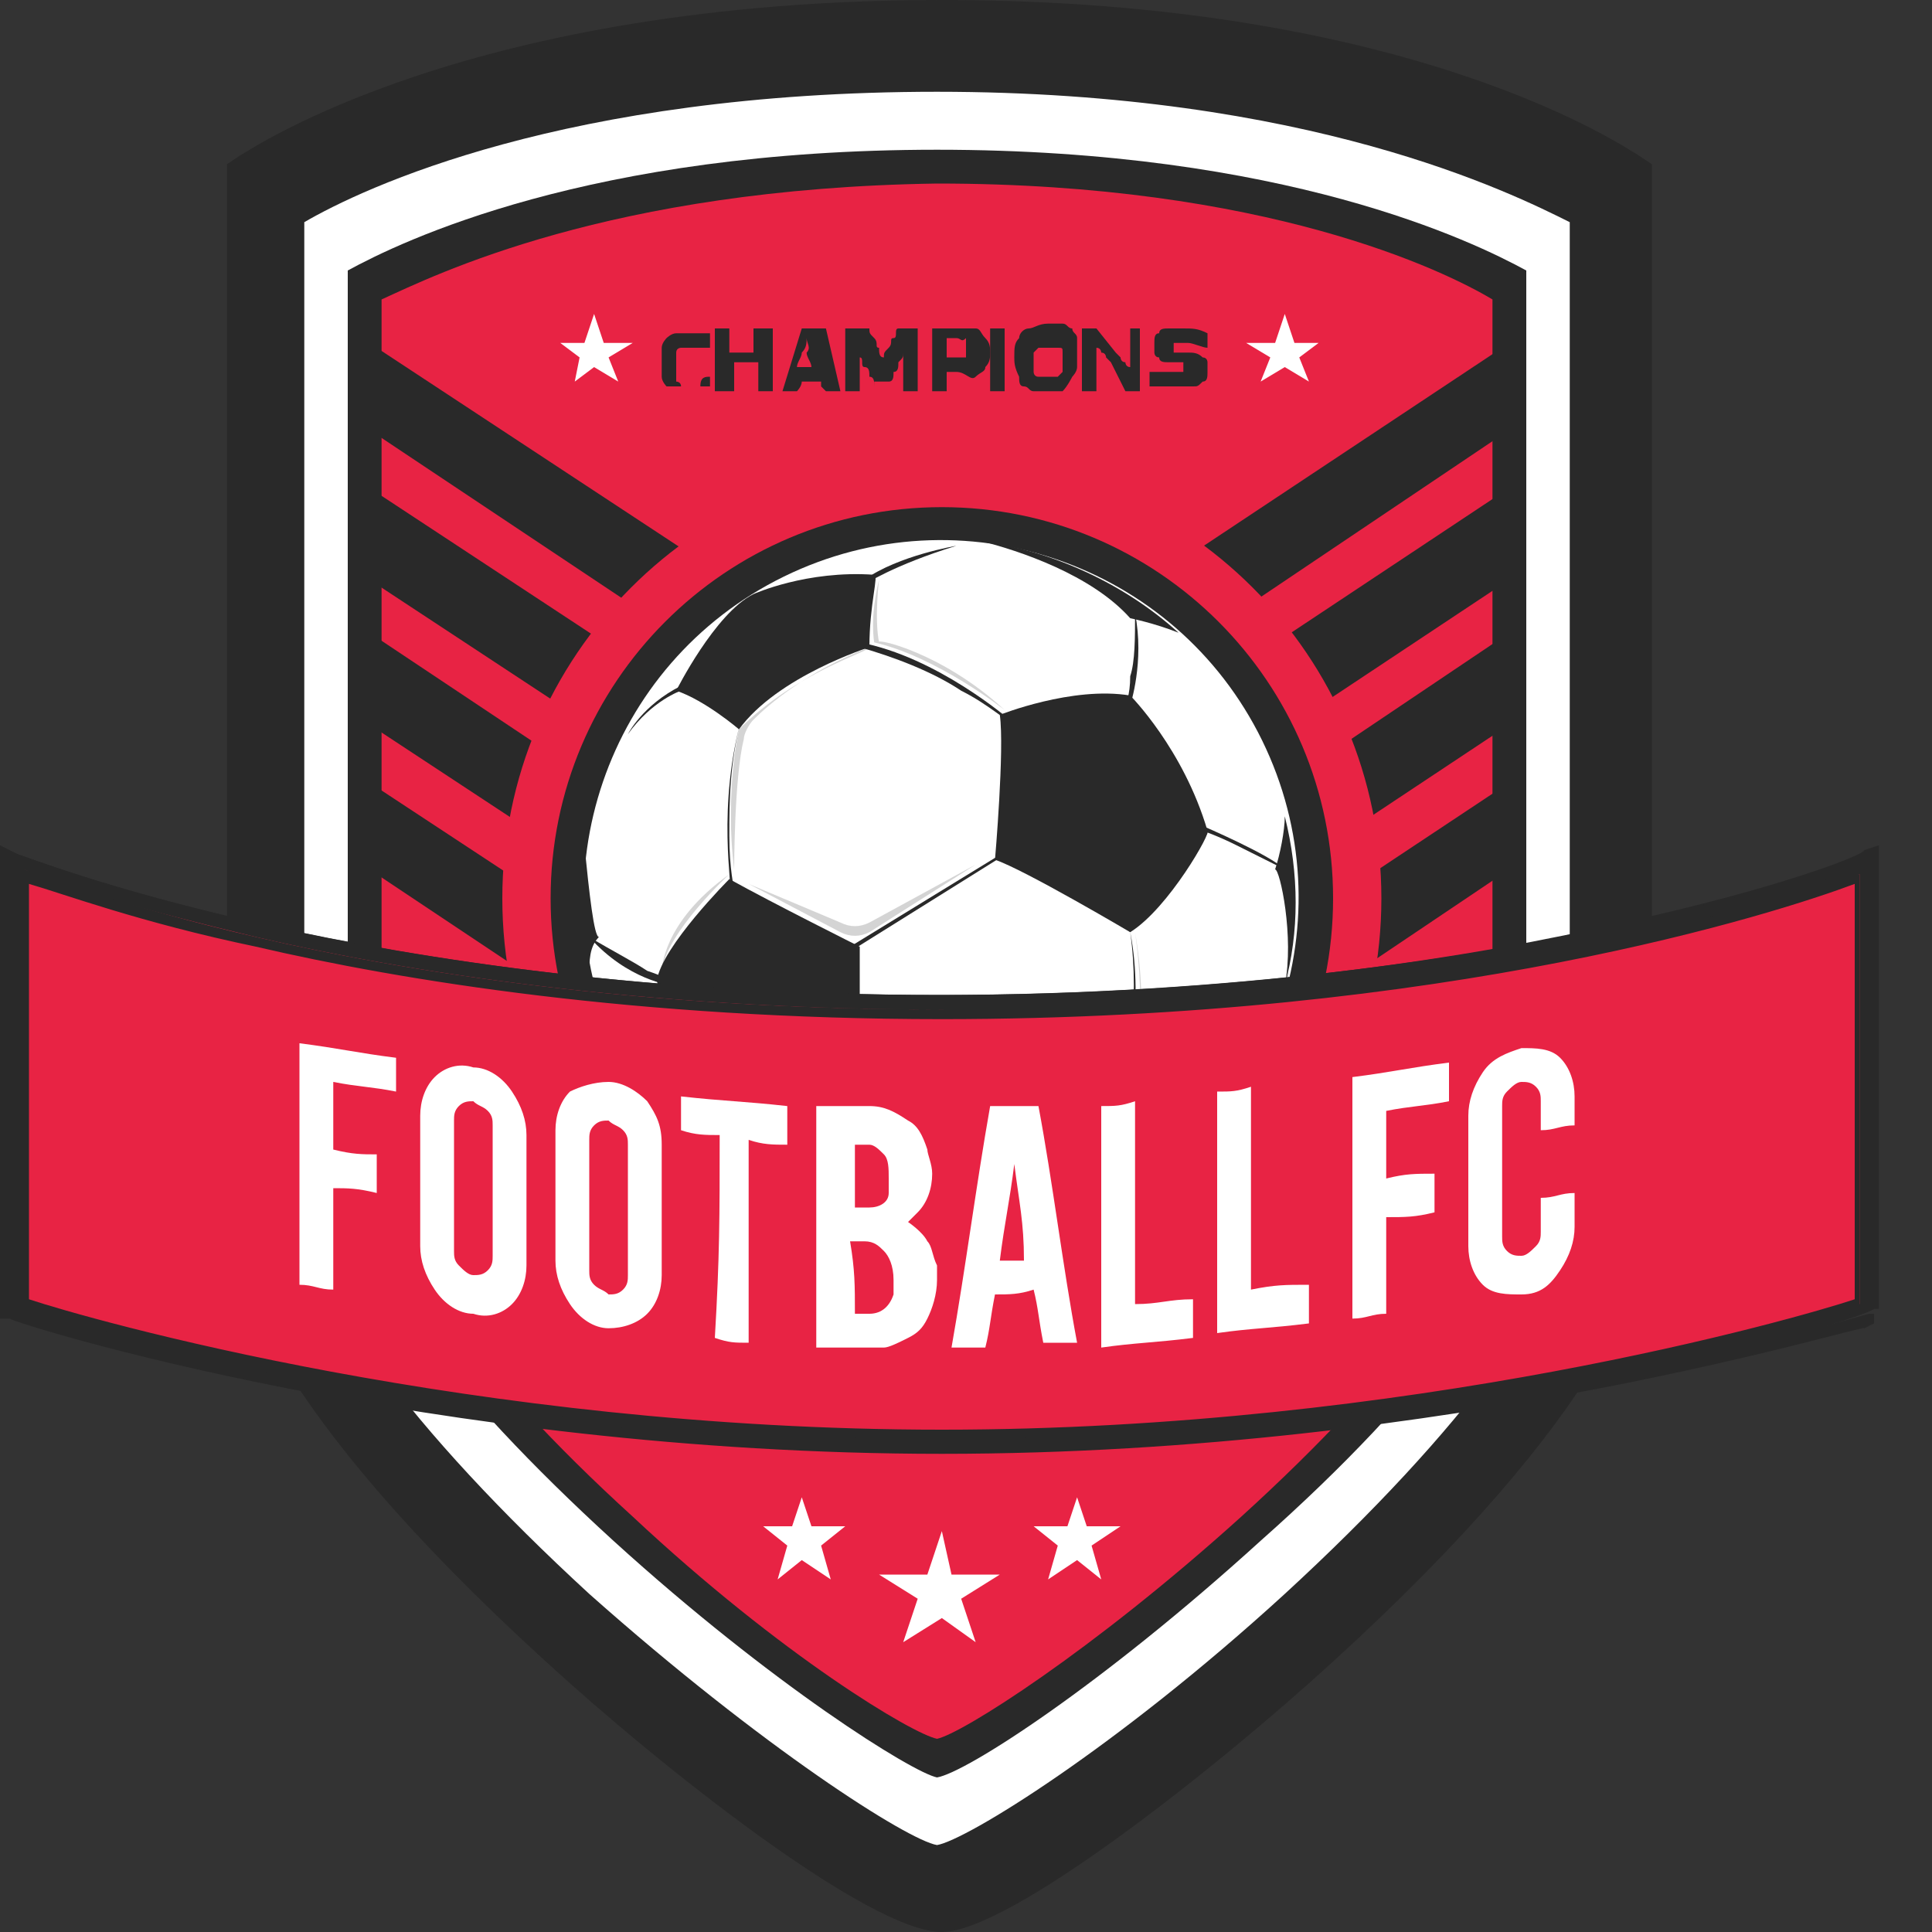 <svg width="20" height="20" viewBox="0 0 20 20" fill="none" xmlns="http://www.w3.org/2000/svg">
<rect x="0" y="0" width="20" height="20" fill="#333333" stroke="none"/>
<g clip-path="url(#clip0_233_1337)">
<path d="M9.75 20C9 20 6.85 18.3 5.65 17.2C2.8 14.6 2.35 13.15 2.35 12.5V1.7L2.5 1.6C2.6 1.55 4.85 0 9.75 0C14.65 0 16.85 1.55 16.95 1.6L17.1 1.7V12.5C17.1 13.15 16.65 14.6 13.8 17.2C12.6 18.3 10.45 20 9.75 20Z" fill="#292929"/>
<path d="M3.15 2.3V12.5C3.15 13.3 4.25 14.8 6.1 16.5C7.9 18.1 9.4 19.05 9.7 19.1C10 19.05 11.55 18.1 13.3 16.5C15.15 14.8 16.25 13.3 16.25 12.5V2.3C15.65 2 13.55 0.95 9.7 0.95C5.85 0.95 3.75 1.95 3.15 2.3Z" fill="white"/>
<path d="M3.6 2.8V12.25C3.6 13 4.65 14.4 6.35 15.95C8 17.45 9.45 18.35 9.7 18.4C10 18.35 11.4 17.45 13.05 15.95C14.8 14.4 15.8 13 15.8 12.25V2.8C15.25 2.5 13.3 1.55 9.7 1.55C6.1 1.55 4.15 2.5 3.6 2.8Z" fill="#292929"/>
<path d="M3.95 3.1V12.15C3.95 12.85 4.9 14.2 6.55 15.7C8.1 17.15 9.45 17.95 9.7 18C9.95 17.95 11.3 17.1 12.85 15.7C14.5 14.2 15.45 12.9 15.45 12.15V3.1C14.95 2.8 13.1 1.9 9.7 1.9C6.3 1.95 4.5 2.85 3.95 3.1Z" fill="#E82344"/>
<path d="M9.75 15.85L9.85 16.3H10.35L9.95 16.55L10.1 17L9.75 16.75L9.35 17L9.5 16.55L9.1 16.3H9.6L9.75 15.85Z" fill="white"/>
<path d="M8.3 15.5L8.4 15.8H8.75L8.5 16L8.6 16.35L8.3 16.15L8.05 16.35L8.15 16L7.9 15.8H8.2L8.3 15.5Z" fill="white"/>
<path d="M11.15 15.5L11.25 15.8H11.6L11.3 16L11.4 16.35L11.15 16.15L10.85 16.35L10.95 16L10.7 15.8H11.05L11.15 15.5Z" fill="white"/>
<path d="M9.75 7.45L3.9 3.6V4.5L9.75 8.4L15.55 4.5V3.6L9.75 7.45Z" fill="#292929"/>
<path d="M3.9 5.1V6.05L9.75 9.9L15.55 6.05V5.1L9.75 8.95L3.9 5.1Z" fill="#292929"/>
<path d="M3.9 6.6V7.55L9.75 11.4L15.55 7.55V6.6L9.75 10.5L3.9 6.6Z" fill="#292929"/>
<path d="M3.9 8.15V9.05L9.75 12.95L15.55 9.05V8.15L9.75 12L3.9 8.15Z" fill="#292929"/>
<path d="M9.75 13.85C12.263 13.85 14.3 11.813 14.3 9.3C14.3 6.787 12.263 4.75 9.75 4.75C7.237 4.75 5.2 6.787 5.2 9.3C5.2 11.813 7.237 13.85 9.75 13.85Z" fill="#E82344"/>
<path d="M9.75 13.35C11.987 13.35 13.8 11.537 13.8 9.3C13.8 7.063 11.987 5.25 9.75 5.25C7.513 5.25 5.7 7.063 5.7 9.3C5.7 11.537 7.513 13.35 9.75 13.35Z" fill="#292929"/>
<path d="M11.37 12.614C13.205 11.715 13.964 9.499 13.065 7.664C12.166 5.829 9.949 5.07 8.114 5.969C6.279 6.868 5.521 9.085 6.42 10.92C7.319 12.755 9.535 13.513 11.37 12.614Z" fill="white"/>
<path d="M10.4 8.85L8.8 9.85V9.8L10.35 8.85H10.4Z" fill="#292929"/>
<path d="M10.45 7.45C10.45 7.5 10.25 7.3 9.95 7.15C9.65 6.95 9.25 6.8 8.9 6.7V6.65C9.7 6.8 10.45 7.45 10.45 7.45Z" fill="#292929"/>
<path d="M7.7 7.35C7.55 7.85 7.55 8.3 7.55 8.65C7.55 9 7.6 9.2 7.6 9.2H7.55C7.6 9.25 7.4 8.35 7.7 7.35Z" fill="#292929"/>
<path d="M11.7 9.65C11.85 10.4 11.65 11.25 11.65 11.25H11.6C11.6 11.25 11.65 11.05 11.7 10.75C11.75 10.4 11.75 10 11.7 9.65C11.65 9.6 11.65 9.55 11.6 9.5H11.65C11.65 9.5 11.7 9.6 11.7 9.65Z" fill="#292929"/>
<path d="M9.8 11.8C10.1 11.95 10.4 12 10.4 12V12.05C10.4 12.05 9.35 11.8 8.8 11.2C9.05 11.45 9.45 11.65 9.8 11.8Z" fill="#292929"/>
<path d="M11.75 6.35C11.85 6.85 11.7 7.3 11.7 7.3H11.65C11.65 7.3 11.7 7.2 11.7 7C11.75 6.85 11.75 6.6 11.75 6.35C11.7 6.3 11.7 6.3 11.7 6.25H11.75C11.7 6.3 11.75 6.35 11.75 6.35Z" fill="#292929"/>
<path d="M6.7 10.05C6.85 10.1 6.95 10.15 6.95 10.15V10.2C6.95 10.2 6.5 10.15 6.1 9.7C6.35 9.85 6.55 9.95 6.7 10.05Z" fill="#292929"/>
<path d="M7.6 11.35C7.6 11.35 7.55 11.7 7.65 12.2C7.65 12.25 7.7 12.3 7.7 12.35C7.7 12.3 7.65 12.25 7.65 12.2C7.55 11.7 7.6 11.35 7.6 11.35Z" fill="#292929"/>
<path d="M13.3 9C13.2 8.95 13 8.85 12.8 8.75C12.6 8.65 12.45 8.6 12.45 8.6V8.55C12.45 8.55 13.15 8.85 13.3 9Z" fill="#292929"/>
<path d="M13.35 10.05C13 11.15 12.3 11.6 12.3 11.6C12.3 11.6 12.45 11.5 12.7 11.25C12.9 10.95 13.2 10.6 13.35 10.05Z" fill="#292929"/>
<path d="M10.35 12.7C10.35 12.7 9.5 12.95 8.6 12.85C8.6 12.85 9.6 13.05 10.35 12.7Z" fill="white"/>
<path d="M7.05 7.15C7.05 7.15 6.75 7.25 6.5 7.6C6.5 7.6 6.65 7.3 7.05 7.1V7.15Z" fill="#292929"/>
<path d="M8.95 6.05C8.95 6.05 9.25 5.85 9.9 5.65C9.9 5.65 9.3 5.75 8.95 6V6.05Z" fill="#292929"/>
<path d="M12.45 11.5C12.2 12.1 11.5 12.6 11.5 12.6C10.85 12.85 10.3 12.8 10.3 12.8V12C10.9 11.8 11.7 11.2 11.7 11.2L12.45 11.5Z" fill="#292929"/>
<path d="M11.7 9.65C11.7 9.65 10.6 9 10.3 8.9C10.3 8.9 10.4 7.75 10.35 7.4C10.35 7.4 11.1 7.1 11.7 7.2C11.7 7.2 12.25 7.75 12.5 8.6C12.55 8.6 12.1 9.4 11.7 9.65Z" fill="#292929"/>
<path d="M9 6.7C9 6.7 8.05 7 7.65 7.55C7.65 7.55 7.3 7.25 7 7.15C7 7.15 7.4 6.35 7.8 6.15C7.8 6.15 8.35 5.9 9.05 5.95C9.1 5.95 9 6.25 9 6.7Z" fill="#292929"/>
<path d="M8.9 11.3C8.9 11.3 8.9 10.25 8.9 9.8C8.9 9.8 8 9.35 7.55 9.1C7.55 9.1 6.85 9.8 6.8 10.15C6.8 10.15 6.95 10.95 7.55 11.5C7.6 11.45 8.2 11.65 8.9 11.3Z" fill="#292929"/>
<path d="M8.85 11.25C8.85 11.25 8.85 10.25 8.85 9.85C8.85 9.85 8 9.4 7.6 9.15C7.6 9.15 6.95 9.8 6.9 10.15C6.9 10.15 7.05 10.9 7.6 11.45C7.6 11.4 8.15 11.6 8.85 11.25Z" fill="#292929"/>
<path d="M13.3 10.2C13.45 9.65 13.45 9.05 13.3 8.45C13.3 8.6 13.25 8.85 13.2 9C13.25 9 13.4 9.7 13.3 10.2Z" fill="#292929"/>
<path d="M11.7 6.4C11.7 6.4 11.95 6.45 12.2 6.55C11.65 6.05 10.9 5.7 10.15 5.6C10.55 5.7 11.3 5.95 11.7 6.4Z" fill="#292929"/>
<path d="M6.05 8.75C6 9.2 6 9.65 6.1 10.1C6.1 9.95 6.1 9.8 6.2 9.7C6.15 9.7 6.1 9.25 6.05 8.75Z" fill="#292929"/>
<path d="M7.7 12.25C7.45 12.2 7.1 11.9 6.9 11.7C7.4 12.3 8.05 12.7 8.75 12.9C8.2 12.65 7.7 12.25 7.7 12.25Z" fill="#292929"/>
<g opacity="0.2">
<path d="M10.1 8.95L9 9.65C8.9 9.7 8.8 9.7 8.7 9.65L7.75 9.15C7.65 9.1 7.65 9.1 7.75 9.15L8.7 9.55C8.8 9.6 8.9 9.6 9 9.55L10.1 8.95C10.2 8.9 10.2 8.9 10.1 8.95Z" fill="#292929"/>
<path d="M11.75 9.65C11.75 9.65 11.9 10.6 11.7 11.15L12.4 11.45L11.75 11.1C11.75 11.15 11.9 10.5 11.75 9.65Z" fill="#292929"/>
<path d="M12.45 11.5C12.45 11.5 12.3 12 11.65 12.45C11.65 12.45 12.25 12.15 12.45 11.5Z" fill="#292929"/>
<path d="M10.4 7.35C10.4 7.35 9.7 6.8 9.05 6.65C9.05 6.65 9 6.4 9.1 6C9.1 6 9.05 6.4 9.1 6.65C9.05 6.6 9.75 6.75 10.4 7.35Z" fill="#292929"/>
<path d="M7.65 7.55C7.65 7.55 7.5 8.2 7.6 9C7.6 9 7.6 8.05 7.7 7.65C7.7 7.6 7.75 7.5 7.8 7.45C7.95 7.3 8.35 6.95 9 6.7C9 6.75 8.25 6.95 7.65 7.55Z" fill="#292929"/>
<path d="M7.55 9.05C7.55 9.05 6.9 9.65 6.85 10.05C6.85 10.05 6.85 9.55 7.55 9.05Z" fill="#292929"/>
</g>
<path d="M7.35 3.9V4C7.3 4 7.3 4 7.25 4C7.2 4 7.2 4 7.15 4C7.1 4 7.05 4 7 4C6.95 4 6.9 4 6.9 4C6.9 4 6.85 3.95 6.85 3.9C6.85 3.85 6.85 3.8 6.85 3.75C6.85 3.7 6.85 3.65 6.85 3.6C6.85 3.55 6.9 3.5 6.9 3.5C6.9 3.5 6.95 3.45 7 3.45C7.05 3.45 7.1 3.45 7.15 3.45C7.2 3.45 7.25 3.45 7.25 3.45C7.3 3.45 7.3 3.45 7.35 3.45V3.6C7.3 3.6 7.3 3.6 7.25 3.6C7.2 3.6 7.2 3.6 7.15 3.6C7.1 3.6 7.1 3.6 7.05 3.6C7.05 3.6 7 3.6 7 3.65V3.7C7 3.75 7 3.75 7 3.8C7 3.85 7 3.9 7 3.9C7 3.95 7 3.95 7 3.95C7 3.95 7.05 3.95 7.05 4C7.05 4 7.1 4 7.15 4C7.2 4 7.2 4 7.25 4C7.25 3.9 7.3 3.9 7.35 3.9Z" fill="#292929"/>
<path d="M7.55 4.05H7.4V3.4H7.55V3.65H7.8V3.4H8V4.05H7.85V3.75H7.6V4.05H7.55Z" fill="#292929"/>
<path d="M8.7 4.05H8.55C8.5 4 8.5 4 8.5 4V3.95H8.3C8.3 4 8.25 4.05 8.25 4.05H8.1L8.3 3.4H8.55L8.7 4.05ZM8.35 3.5C8.35 3.55 8.35 3.6 8.3 3.65C8.3 3.7 8.25 3.75 8.25 3.8H8.4C8.4 3.75 8.35 3.7 8.35 3.65C8.4 3.6 8.35 3.55 8.35 3.5Z" fill="#292929"/>
<path d="M9.05 4C9.05 3.95 9.05 3.9 9 3.9C9 3.85 9 3.8 8.95 3.8C8.9 3.8 8.95 3.7 8.9 3.7C8.9 3.65 8.9 3.65 8.9 3.6C8.9 3.55 8.9 3.55 8.9 3.55V3.6V3.65V3.7V4.05H8.75V3.4H9C9 3.45 9 3.45 9.05 3.5C9.1 3.55 9.05 3.6 9.1 3.6C9.1 3.65 9.1 3.7 9.15 3.7C9.15 3.75 9.15 3.75 9.15 3.8C9.15 3.75 9.15 3.75 9.15 3.7C9.15 3.65 9.15 3.65 9.2 3.6C9.25 3.55 9.2 3.5 9.25 3.5C9.3 3.5 9.25 3.4 9.3 3.4H9.5V4.05H9.35V3.65V3.6V3.55V3.5V3.55C9.35 3.6 9.35 3.6 9.35 3.65C9.35 3.7 9.35 3.7 9.3 3.75C9.3 3.8 9.3 3.85 9.25 3.85C9.25 3.9 9.25 3.95 9.2 3.95H9.05V4Z" fill="#292929"/>
<path d="M9.8 4.05H9.65V3.4H9.95C10 3.4 10.05 3.4 10.1 3.4C10.15 3.4 10.15 3.45 10.2 3.5C10.25 3.55 10.25 3.6 10.25 3.65C10.25 3.7 10.25 3.75 10.2 3.8C10.2 3.85 10.15 3.85 10.1 3.9C10.05 3.95 10 3.85 9.9 3.85H9.8V4.05ZM9.9 3.5H9.8V3.7H9.9C9.95 3.7 10 3.7 10 3.7C10 3.7 10 3.65 10 3.6C10 3.55 10 3.55 10 3.5C9.95 3.55 9.95 3.5 9.9 3.5Z" fill="#292929"/>
<path d="M10.4 4.05H10.25V3.4H10.4V4.05Z" fill="#292929"/>
<path d="M10.5 3.7C10.5 3.6 10.5 3.55 10.55 3.5C10.55 3.45 10.6 3.4 10.65 3.4C10.7 3.4 10.75 3.35 10.85 3.35C10.9 3.35 10.95 3.35 11 3.35C11.05 3.35 11.05 3.4 11.1 3.4C11.1 3.45 11.15 3.45 11.15 3.5C11.15 3.55 11.15 3.6 11.15 3.65C11.15 3.7 11.15 3.75 11.15 3.8C11.15 3.85 11.1 3.9 11.1 3.9C11.1 3.9 11.05 4 11 4.05C10.95 4.05 10.9 4.05 10.85 4.05C10.8 4.05 10.75 4.05 10.7 4.05C10.65 4.05 10.65 4 10.6 4C10.55 4 10.55 3.95 10.55 3.9C10.5 3.8 10.5 3.75 10.5 3.7ZM10.85 3.9C10.9 3.9 10.95 3.9 10.95 3.9L11 3.85C11 3.8 11 3.8 11 3.75C11 3.7 11 3.65 11 3.65C11 3.6 11 3.6 10.95 3.6C10.95 3.6 10.9 3.6 10.85 3.6C10.8 3.6 10.75 3.6 10.75 3.6L10.7 3.65C10.7 3.65 10.7 3.7 10.7 3.75C10.7 3.8 10.7 3.85 10.7 3.85C10.7 3.85 10.7 3.9 10.75 3.9C10.75 3.9 10.8 3.9 10.85 3.9Z" fill="#292929"/>
<path d="M11.65 3.4H11.8V4.05H11.65L11.5 3.75L11.45 3.7C11.45 3.7 11.45 3.65 11.4 3.65C11.4 3.65 11.4 3.6 11.35 3.6C11.35 3.65 11.35 3.65 11.35 3.7C11.35 3.75 11.35 3.75 11.35 3.8V4.05H11.2V3.4H11.35L11.55 3.65L11.6 3.7C11.6 3.7 11.6 3.75 11.65 3.75C11.65 3.75 11.65 3.8 11.7 3.8C11.7 3.75 11.7 3.75 11.7 3.7C11.7 3.65 11.7 3.65 11.7 3.6V3.4H11.65Z" fill="#292929"/>
<path d="M11.9 3.85C11.95 3.85 11.95 3.85 12 3.85C12.05 3.85 12.05 3.85 12.1 3.85C12.15 3.85 12.2 3.85 12.2 3.85H12.25C12.25 3.85 12.25 3.85 12.25 3.8C12.25 3.8 12.25 3.8 12.25 3.75C12.25 3.75 12.25 3.75 12.2 3.75H12.15H12.1C12.05 3.75 12 3.75 12 3.7C11.95 3.7 11.95 3.65 11.95 3.65C11.95 3.6 11.95 3.6 11.95 3.55C11.95 3.5 11.95 3.45 12 3.45C12 3.4 12.05 3.4 12.1 3.4C12.15 3.4 12.2 3.4 12.25 3.4C12.35 3.4 12.4 3.4 12.5 3.45V3.6C12.45 3.6 12.35 3.55 12.3 3.55C12.25 3.55 12.25 3.55 12.2 3.55H12.15C12.15 3.55 12.15 3.55 12.15 3.6C12.15 3.65 12.15 3.65 12.15 3.65C12.15 3.65 12.15 3.65 12.2 3.65H12.25H12.3C12.35 3.65 12.4 3.65 12.45 3.7C12.5 3.7 12.5 3.75 12.5 3.75C12.5 3.75 12.5 3.8 12.5 3.85C12.5 3.9 12.5 3.95 12.45 3.95C12.4 4 12.4 4 12.35 4C12.3 4 12.25 4 12.15 4C12.1 4 12.05 4 12 4C11.95 4 11.9 4 11.9 4V3.85Z" fill="#292929"/>
<path d="M6.15 3.25L6.25 3.55H6.55L6.3 3.7L6.4 3.95L6.15 3.8L5.95 3.95L6 3.7L5.8 3.55H6.05L6.15 3.25Z" fill="white"/>
<path d="M13.3 3.25L13.4 3.55H13.65L13.45 3.7L13.55 3.95L13.3 3.8L13.05 3.95L13.15 3.7L12.9 3.55H13.2L13.3 3.25Z" fill="white"/>
<path d="M9.75 10.4C3.7 10.4 0.15 8.95 0.15 8.95V13.55C0.15 13.55 4.4 14.9 9.75 14.9C15.1 14.9 19.35 13.55 19.35 13.55V8.95C19.3 8.95 15.8 10.4 9.75 10.4Z" fill="#E82344"/>
<path d="M9.75 15C4.4 15 0.15 13.65 0.1 13.6H0.05V8.8L0.2 8.85C0.25 8.85 3.75 10.3 9.75 10.3C12.85 10.3 15.3 9.9 16.8 9.55C18.4 9.2 19.3 8.85 19.3 8.8L19.45 8.75V13.55H19.4C19.3 13.65 15.05 15 9.75 15ZM0.25 13.5C0.8 13.65 4.8 14.85 9.75 14.85C14.7 14.85 18.7 13.65 19.25 13.5V9.05C18.55 9.3 15.1 10.45 9.75 10.45C6.6 10.45 4.15 10.05 2.65 9.7C1.4 9.4 0.55 9.15 0.25 9V13.5Z" fill="#292929"/>
<path d="M9.75 15.05C4.45 15.05 0.15 13.7 0.1 13.65H0V8.75L0.2 8.85C0.25 8.85 3.8 10.3 9.7 10.3C12.8 10.3 15.25 9.9 16.7 9.6C18.3 9.25 19.15 8.9 19.2 8.9L19.4 8.8V13.7L19.3 13.75C19.3 13.7 15.05 15.05 9.75 15.05ZM0.1 13.55C0.15 13.55 4.45 14.95 9.75 14.95C15.05 14.95 19.3 13.6 19.35 13.6H19.4V8.9L19.35 8.95C19.3 8.95 18.4 9.35 16.85 9.7C15.35 10.05 12.95 10.45 9.8 10.45C3.85 10.45 0.3 9 0.25 9L0.2 8.95V13.55H0.1ZM9.75 14.9C4.8 14.9 0.7 13.7 0.25 13.55H0.2V9H0.25C0.55 9.1 1.35 9.4 2.65 9.7C4.15 10.05 6.6 10.45 9.75 10.45C15.15 10.45 18.6 9.25 19.2 9.05H19.25V13.6H19.2C18.8 13.65 14.7 14.9 9.75 14.9ZM0.3 13.45C0.9 13.65 4.9 14.8 9.75 14.8C14.6 14.8 18.6 13.65 19.2 13.45V9.15C18.4 9.45 15 10.55 9.75 10.55C6.6 10.55 4.15 10.15 2.65 9.8C1.45 9.55 0.65 9.25 0.3 9.15V13.45Z" fill="#292929"/>
<path d="M3.45 13.35C3.3 13.35 3.25 13.3 3.1 13.3C3.1 12.45 3.1 11.65 3.1 10.8C3.5 10.85 3.7 10.9 4.1 10.95C4.1 11.1 4.1 11.15 4.1 11.3C3.85 11.25 3.7 11.25 3.45 11.2C3.45 11.45 3.45 11.6 3.45 11.9C3.65 11.95 3.75 11.95 3.9 11.95C3.9 12.1 3.9 12.2 3.9 12.35C3.7 12.3 3.6 12.3 3.45 12.3C3.45 12.7 3.45 12.9 3.45 13.35Z" fill="white"/>
<path d="M4.9 11.05C5.05 11.05 5.2 11.15 5.3 11.3C5.4 11.45 5.45 11.6 5.45 11.75C5.45 12.3 5.45 12.55 5.45 13.1C5.45 13.25 5.4 13.4 5.3 13.5C5.2 13.6 5.05 13.65 4.9 13.6C4.75 13.6 4.6 13.5 4.5 13.35C4.4 13.2 4.35 13.05 4.35 12.9C4.35 12.35 4.35 12.1 4.35 11.55C4.35 11.4 4.4 11.25 4.5 11.15C4.6 11.05 4.75 11 4.9 11.05ZM5.1 11.65C5.1 11.6 5.1 11.55 5.05 11.5C5 11.45 4.95 11.45 4.9 11.4C4.85 11.4 4.8 11.4 4.75 11.45C4.7 11.5 4.7 11.55 4.7 11.6C4.7 12.15 4.7 12.4 4.7 12.95C4.7 13 4.7 13.05 4.75 13.1C4.8 13.15 4.85 13.2 4.9 13.2C4.95 13.2 5 13.2 5.05 13.15C5.1 13.1 5.1 13.05 5.1 13C5.1 12.45 5.1 12.2 5.1 11.65Z" fill="white"/>
<path d="M6.3 11.2C6.45 11.2 6.6 11.3 6.7 11.4C6.8 11.55 6.85 11.65 6.85 11.85C6.85 12.4 6.85 12.65 6.85 13.2C6.85 13.35 6.8 13.5 6.7 13.6C6.6 13.7 6.45 13.75 6.3 13.75C6.15 13.75 6 13.65 5.9 13.5C5.8 13.35 5.75 13.2 5.75 13.05C5.75 12.5 5.75 12.25 5.75 11.7C5.75 11.55 5.8 11.4 5.9 11.3C6 11.25 6.15 11.2 6.3 11.2ZM6.5 11.85C6.5 11.8 6.5 11.75 6.45 11.7C6.4 11.65 6.35 11.65 6.3 11.6C6.25 11.6 6.2 11.6 6.15 11.65C6.1 11.7 6.1 11.75 6.1 11.8C6.1 12.35 6.1 12.6 6.1 13.15C6.1 13.2 6.1 13.25 6.15 13.3C6.2 13.35 6.25 13.35 6.3 13.4C6.35 13.4 6.4 13.4 6.45 13.35C6.5 13.3 6.5 13.25 6.5 13.2C6.5 12.65 6.5 12.35 6.5 11.85Z" fill="white"/>
<path d="M7.45 11.75C7.3 11.75 7.2 11.75 7.05 11.7C7.05 11.55 7.05 11.5 7.05 11.35C7.5 11.4 7.7 11.4 8.15 11.45C8.15 11.6 8.15 11.7 8.15 11.85C8 11.85 7.9 11.85 7.75 11.8C7.75 12.65 7.75 13.05 7.75 13.9C7.6 13.9 7.55 13.9 7.4 13.85C7.45 13 7.45 12.6 7.45 11.75Z" fill="white"/>
<path d="M8.45 13.95C8.45 13.1 8.45 12.3 8.45 11.45C8.65 11.45 8.75 11.45 9 11.45C9.15 11.45 9.25 11.5 9.4 11.6C9.5 11.65 9.55 11.75 9.6 11.9C9.6 11.95 9.65 12.05 9.65 12.15C9.65 12.3 9.6 12.45 9.5 12.55C9.45 12.6 9.4 12.65 9.4 12.65C9.4 12.65 9.55 12.75 9.6 12.85C9.65 12.9 9.65 13 9.7 13.1C9.7 13.15 9.7 13.2 9.7 13.25C9.7 13.4 9.65 13.55 9.6 13.65C9.55 13.75 9.5 13.8 9.4 13.85C9.3 13.9 9.2 13.95 9.15 13.95C8.85 13.95 8.7 13.95 8.45 13.95ZM8.85 12.5C8.9 12.5 8.95 12.5 9 12.5C9.1 12.5 9.2 12.45 9.2 12.35C9.2 12.3 9.2 12.25 9.2 12.2C9.2 12.1 9.2 12 9.15 11.95C9.1 11.9 9.05 11.85 9 11.85C8.95 11.85 8.9 11.85 8.85 11.85C8.85 12.1 8.85 12.25 8.85 12.5ZM8.85 13.6C8.9 13.6 8.95 13.6 9 13.6C9.1 13.6 9.2 13.55 9.25 13.4C9.25 13.35 9.25 13.3 9.25 13.25C9.25 13.1 9.2 13 9.15 12.95C9.1 12.9 9.05 12.85 8.95 12.85C8.9 12.85 8.85 12.85 8.8 12.85C8.85 13.15 8.85 13.3 8.85 13.6Z" fill="white"/>
<path d="M10.3 13.4C10.25 13.65 10.25 13.75 10.2 13.95C10.05 13.95 10 13.95 9.85 13.95C10 13.1 10.1 12.3 10.25 11.45C10.45 11.45 10.55 11.45 10.75 11.45C10.9 12.25 11 13.1 11.15 13.9C11 13.9 10.95 13.9 10.8 13.9C10.75 13.65 10.75 13.55 10.7 13.35C10.55 13.4 10.45 13.4 10.3 13.4ZM10.5 12.05C10.45 12.45 10.4 12.65 10.35 13.05C10.45 13.05 10.5 13.05 10.6 13.05C10.6 12.65 10.55 12.45 10.5 12.05Z" fill="white"/>
<path d="M12.35 13.85C11.95 13.9 11.75 13.9 11.4 13.95C11.4 13.1 11.4 12.3 11.4 11.45C11.55 11.45 11.6 11.45 11.75 11.4C11.75 12.25 11.75 12.65 11.75 13.5C12 13.5 12.1 13.45 12.35 13.45C12.35 13.6 12.35 13.7 12.35 13.85Z" fill="white"/>
<path d="M13.55 13.7C13.15 13.75 12.95 13.75 12.6 13.8C12.6 12.95 12.6 12.15 12.6 11.3C12.75 11.3 12.8 11.3 12.95 11.25C12.95 12.1 12.95 12.5 12.95 13.35C13.2 13.3 13.3 13.3 13.55 13.3C13.55 13.45 13.55 13.55 13.55 13.7Z" fill="white"/>
<path d="M14.35 13.6C14.2 13.6 14.15 13.65 14 13.65C14 12.8 14 12 14 11.15C14.4 11.1 14.6 11.05 15 11C15 11.15 15 11.25 15 11.4C14.75 11.45 14.6 11.45 14.35 11.5C14.35 11.75 14.35 11.9 14.35 12.2C14.55 12.15 14.65 12.15 14.85 12.15C14.85 12.3 14.85 12.4 14.85 12.55C14.65 12.6 14.55 12.6 14.35 12.6C14.35 12.95 14.35 13.15 14.35 13.6Z" fill="white"/>
<path d="M15.75 13.4C15.6 13.4 15.45 13.4 15.35 13.3C15.25 13.2 15.2 13.05 15.2 12.9C15.2 12.35 15.2 12.1 15.2 11.55C15.2 11.4 15.25 11.25 15.35 11.1C15.45 10.95 15.6 10.9 15.75 10.85C15.9 10.85 16.05 10.85 16.15 10.95C16.25 11.05 16.3 11.2 16.3 11.35C16.3 11.45 16.3 11.5 16.3 11.65C16.15 11.65 16.1 11.7 15.95 11.7C15.95 11.6 15.95 11.55 15.95 11.4C15.95 11.35 15.95 11.3 15.9 11.25C15.85 11.2 15.8 11.2 15.75 11.2C15.7 11.2 15.65 11.25 15.6 11.3C15.55 11.35 15.55 11.4 15.55 11.45C15.55 12 15.55 12.25 15.55 12.8C15.55 12.85 15.55 12.9 15.6 12.95C15.65 13 15.7 13 15.75 13C15.8 13 15.85 12.95 15.9 12.9C15.95 12.85 15.95 12.8 15.95 12.75C15.95 12.6 15.95 12.55 15.95 12.4C16.1 12.4 16.15 12.35 16.3 12.35C16.3 12.5 16.3 12.55 16.3 12.7C16.3 12.85 16.25 13 16.15 13.15C16.05 13.3 15.95 13.4 15.75 13.4Z" fill="white"/>
</g>
<defs>
<clipPath id="clip0_233_1337">
<rect width="19.45" height="20" fill="white"/>
</clipPath>
</defs>
</svg>

